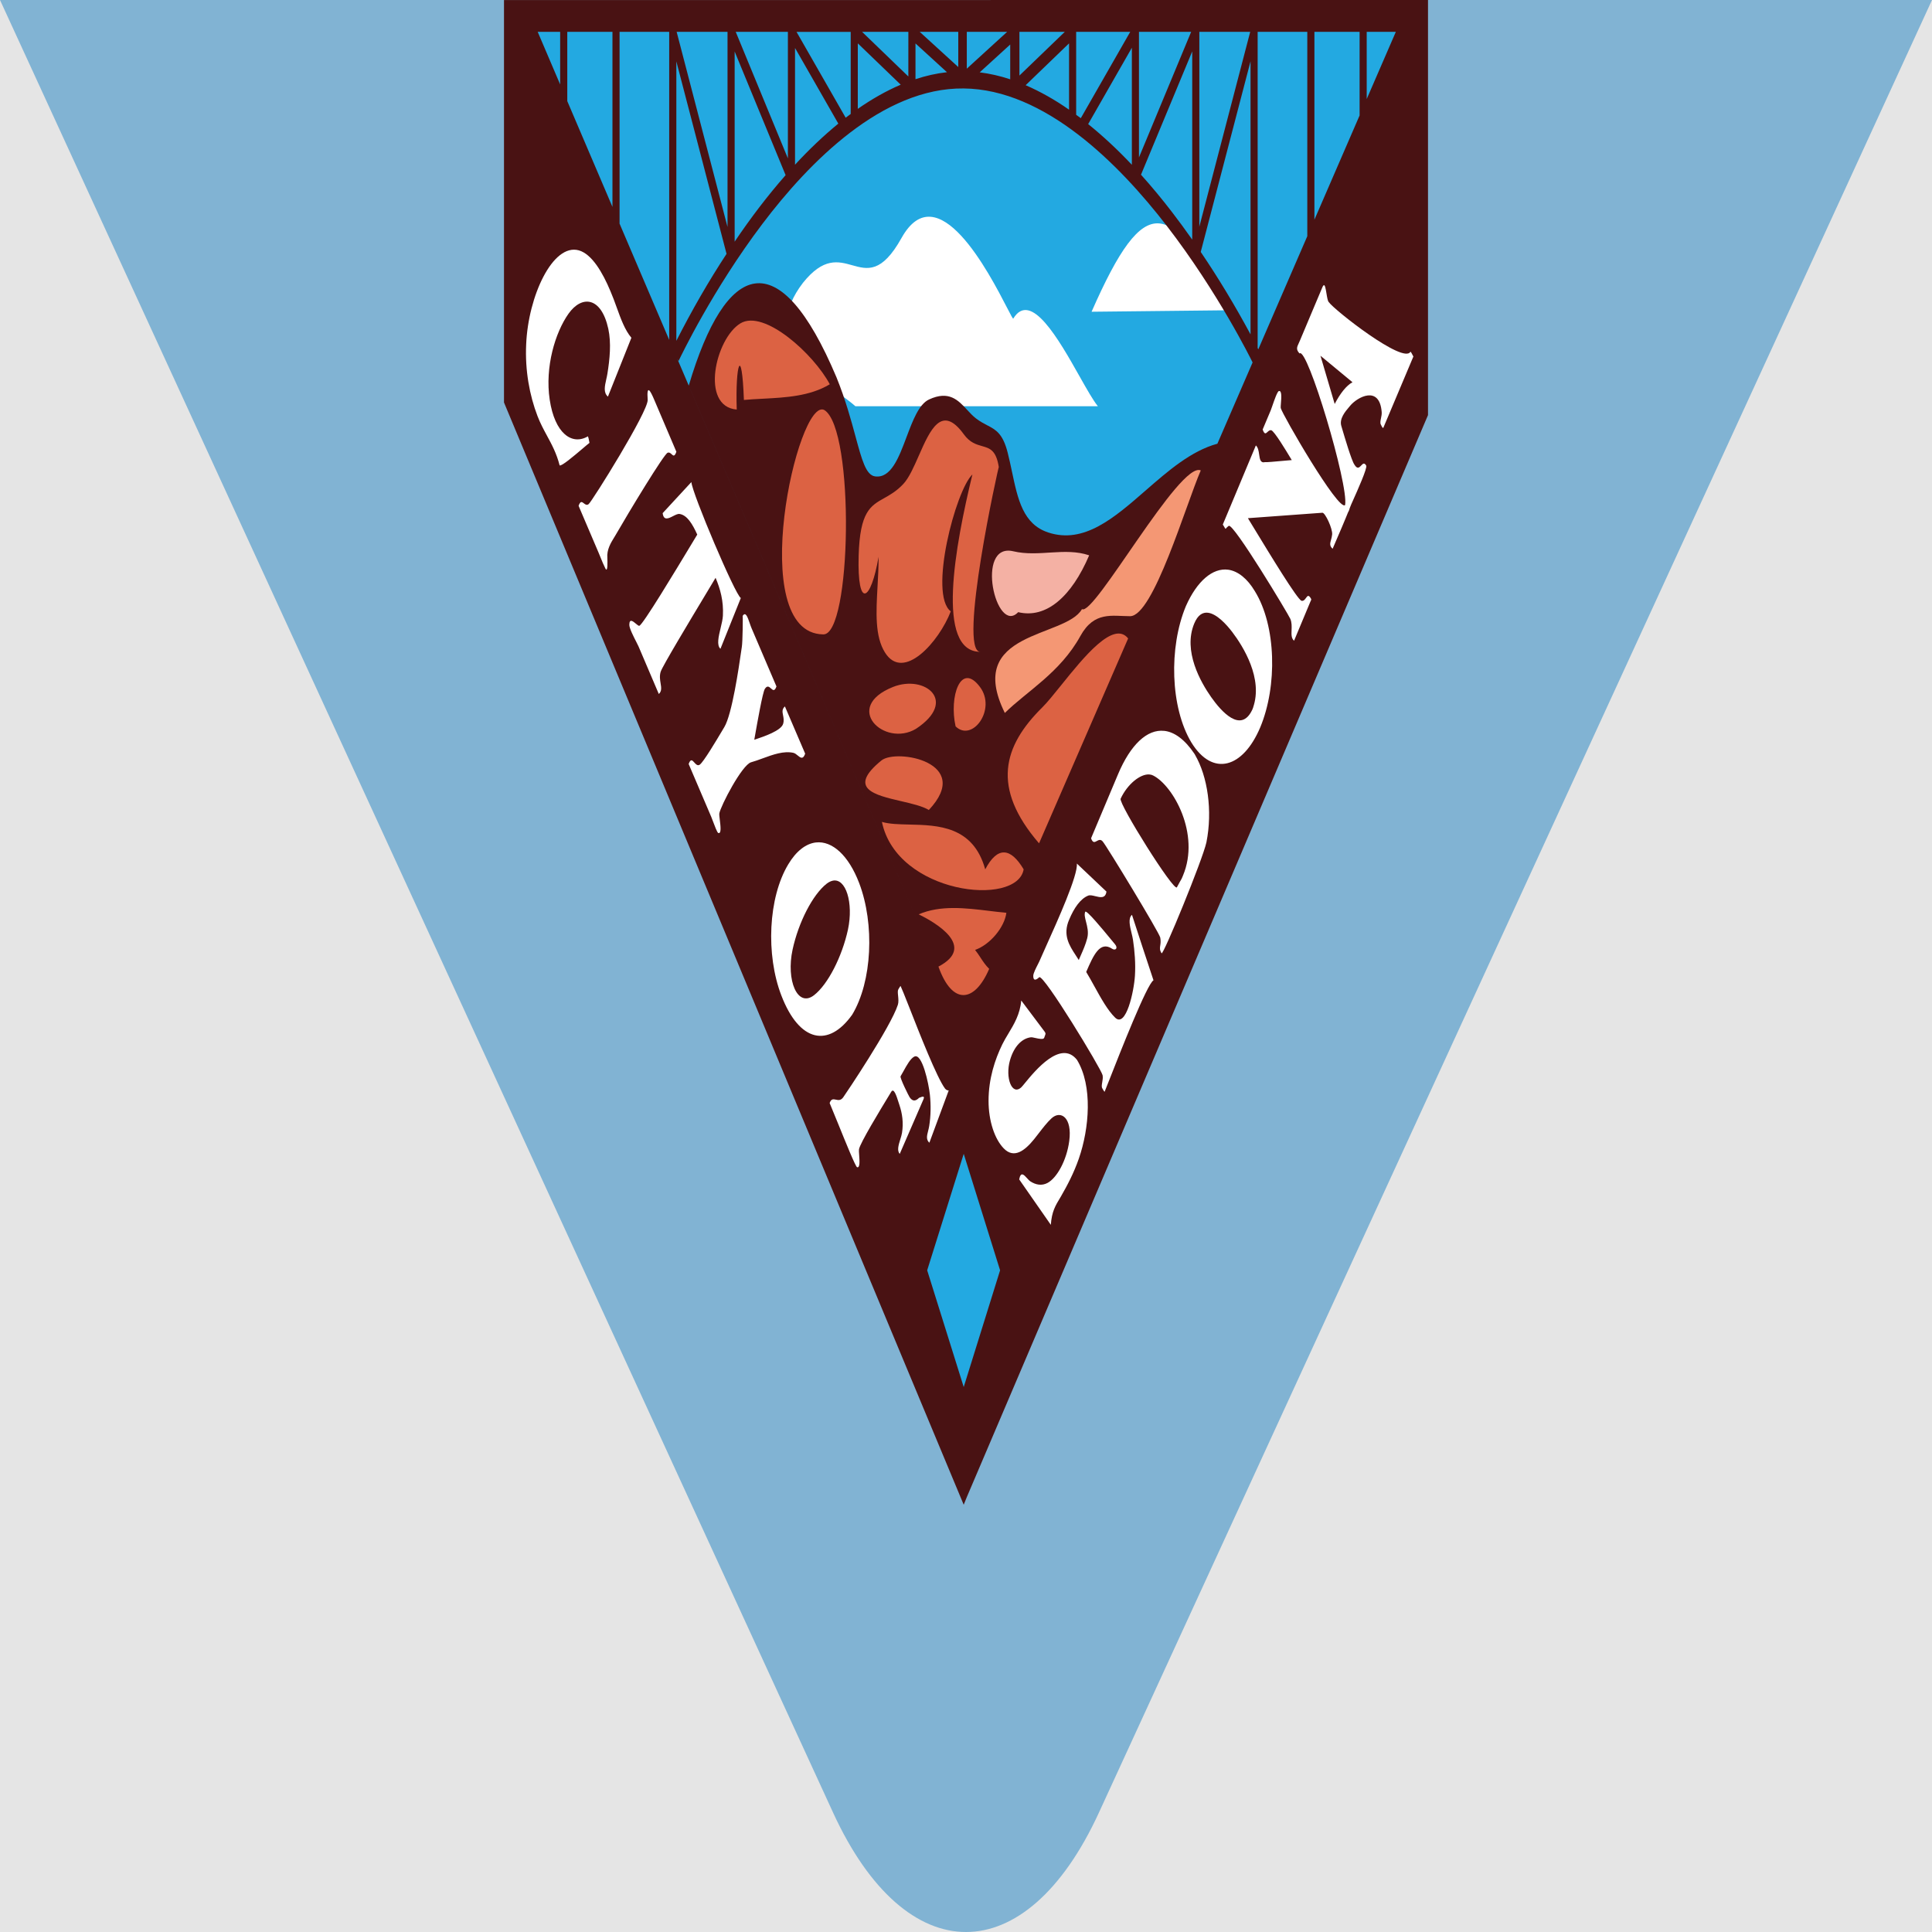 <svg width="512" height="512" viewBox="0 0 512 512" fill="none" xmlns="http://www.w3.org/2000/svg">
<rect width="512" height="512" fill="#E5E5E5"/>
<path d="M512 0H0L220.791 480.397C240.158 522.534 271.842 522.534 291.209 480.397L512 0Z" fill="#81B3D3"/>
<path d="M136.114 3.343L255.388 280.397L374.187 5.018L136.114 3.343Z" fill="#23A9E1"/>
<path fill-rule="evenodd" clip-rule="evenodd" d="M290.95 107.658H226.69C225.649 106.727 224.235 105.684 222.653 104.517C214.499 98.5 201.874 89.185 212.766 74.985C218.218 68.158 222.133 69.254 225.833 70.289C229.874 71.42 233.66 72.48 238.915 63.063C248.485 45.943 262.195 72.48 266.89 81.568C267.858 83.44 268.442 84.572 268.529 84.428C273.165 76.815 280.601 89.996 286.092 99.731C288.019 103.147 289.706 106.138 290.95 107.658ZM325.862 82.219L289.28 82.614C303.735 49.7 310.231 53.225 325.862 82.219Z" fill="white"/>
<path fill-rule="evenodd" clip-rule="evenodd" d="M133.565 0.007H256.204L378.435 0V110.006L256.208 396.759L255.392 398.771L133.565 106.663V0.007ZM148.447 8.433V22.381L142.496 8.441L148.447 8.433ZM362.192 8.441V26.243L369.909 8.441H362.192ZM179.82 95.677L179.486 95.07L182.526 102.19L182.524 102.194L255.384 272.835L182.526 102.19C192.376 68.965 206.481 63.993 221.655 99.941C224.082 105.92 225.554 111.357 226.734 115.717C228.406 121.89 229.493 125.905 231.877 126.243C236.101 126.838 238.179 121.312 240.245 115.816C241.886 111.451 243.52 107.105 246.216 105.859C251.489 103.415 253.918 106.039 256.303 108.616C257.06 109.433 257.812 110.246 258.649 110.891C259.696 111.698 260.674 112.209 261.58 112.681C263.906 113.895 265.753 114.859 267.045 119.96C267.476 121.657 267.836 123.356 268.187 125.014L268.187 125.014C269.745 132.368 271.136 138.936 277.812 141.12C287.266 144.222 295.259 137.256 303.576 130.008C309.538 124.812 315.667 119.472 322.619 117.59L331.95 96.05C331.561 95.246 322.797 77.472 309.2 59.845C296.478 43.351 276.818 23.647 255.38 23.442C233.895 23.208 214.509 42.847 202.017 59.369C188.872 76.757 180.441 94.378 179.852 95.61L179.829 95.658L179.82 95.677ZM360.307 8.433H348.334V58.221L360.307 30.595V8.433ZM333.29 92.232V8.441H346.446V62.595L333.46 92.569C333.405 92.453 333.349 92.341 333.29 92.232ZM331.405 88.612V16.245L318.208 66.771C322.813 73.555 327.219 80.846 331.405 88.612ZM315.952 13.626V63.502C314.234 61.059 312.428 58.58 310.517 56.1C308.053 52.896 305.323 49.576 302.377 46.299L315.952 13.626ZM299.954 43.666V12.654L288.378 32.885C292.33 36.076 296.194 39.675 299.954 43.666ZM301.839 8.441H315.667L301.839 41.72V8.441ZM331.316 8.441H317.837L317.833 60.079L331.316 8.441ZM285.199 8.441H299.52L286.423 31.319C286.181 31.135 285.934 30.959 285.687 30.782C285.523 30.665 285.358 30.547 285.195 30.427V8.441H285.199ZM283.31 29.067V11.491L271.809 22.579C275.707 24.269 279.549 26.436 283.31 29.067ZM267.717 11.798V21.014C265.04 20.128 262.341 19.513 259.632 19.171L267.717 11.798ZM250.954 19.134L242.614 11.513V20.985C245.344 20.085 248.127 19.448 250.954 19.134ZM227.328 11.491L238.7 22.447C234.767 24.122 230.971 26.309 227.324 28.847L227.328 11.491ZM228.463 8.441L240.722 20.268L240.725 8.441H228.463ZM253.952 17.766L243.734 8.441H253.952V17.766ZM266.9 8.441H256.211V18.198L266.9 8.441ZM270.158 8.441H282.179L270.158 20.026V8.441ZM211.089 8.448L224.111 31.195L225.443 30.208V8.448H211.089ZM210.688 12.712L222.163 32.76C218.241 35.977 214.41 39.612 210.688 43.651V12.712ZM208.195 46.416L194.69 13.648V64.043C199.006 57.633 203.516 51.746 208.195 46.416ZM179.237 16.267L192.542 67.276C187.865 74.398 183.421 82.095 179.237 90.323V16.267ZM179.319 8.441L192.801 60.152V8.441H179.319ZM208.8 41.976L194.976 8.441H208.8V41.976ZM150.335 26.799L162.308 54.835V8.441H150.335V26.799ZM164.192 8.441H177.345V90.067L164.189 59.26L164.192 8.441Z" fill="#491213"/>
<path d="M245.712 336.644L255.395 305.778L265.034 336.644L255.395 367.583L245.712 336.644Z" fill="#23A9E1"/>
<path fill-rule="evenodd" clip-rule="evenodd" d="M196.192 85.708C189.577 89.76 185.504 107.738 195.239 108.536H195.243C194.842 96.335 196.601 91.172 197.142 105.99C198.748 105.844 200.414 105.757 202.109 105.668C208.201 105.349 214.652 105.012 219.9 101.836C215.671 93.856 202.481 81.846 196.192 85.708ZM218.131 168.117C197.369 167.781 211.404 104.864 218.468 108.667C226.593 113.758 225.681 168.6 218.131 168.117ZM227.554 147.235C227.146 161.659 230.812 159.442 232.834 147.564V147.557C232.846 150.181 232.7 152.826 232.557 155.404C232.178 162.252 231.825 168.633 234.537 172.937C239.449 180.756 248.877 170.033 251.96 162.024C246.035 157.489 253.251 129.937 257.696 125.739C253.125 144.616 247.856 172.74 259.803 172.74C253.748 172.74 264.634 123.398 264.693 123.793C264.002 119.281 262.286 118.794 260.237 118.213C258.719 117.782 257.019 117.299 255.418 115.089C249.548 106.991 246.481 113.962 243.501 120.735C242.201 123.689 240.918 126.606 239.427 128.218C237.646 130.14 235.901 131.12 234.32 132.007C230.662 134.06 227.881 135.621 227.554 147.235ZM275.36 223.493C262.623 208.718 265.847 197.725 276.213 187.47C277.549 186.148 279.298 183.976 281.251 181.551L281.251 181.55L281.251 181.55C287.225 174.131 295.112 164.336 298.967 169.192L275.36 223.493ZM266.7 241.903C265.231 241.768 263.729 241.586 262.21 241.401C255.879 240.633 249.248 239.827 243.467 242.305C247.945 244.514 258.868 250.826 248.698 256.158C252.346 266.449 258.263 265.791 262.144 256.758C261.195 255.837 260.507 254.79 259.826 253.75C259.375 253.064 258.927 252.381 258.408 251.74C262.433 250.307 266.199 245.728 266.7 241.903ZM261.094 230.39C264.318 224.246 267.821 224.568 271.282 230.39H271.278C269.52 240.498 237.668 236.929 233.717 217.81C235.662 218.389 238.195 218.448 240.948 218.511C248.586 218.687 257.917 218.901 261.094 230.39ZM246.15 214.657C244.477 213.636 241.664 212.982 238.811 212.319C231.756 210.679 224.46 208.983 233.58 201.536C237.531 198.31 258.041 201.996 246.15 214.657ZM253.243 192.495C251.474 184.618 254.598 175.234 259.699 182.051C264.147 187.997 257.651 196.803 253.243 192.495ZM242.721 193.161C234.318 198.127 223.158 187.427 236.674 182.043C245.062 178.708 253.985 185.744 242.721 193.161Z" fill="#DC6243"/>
<path d="M266.292 188.941C255.503 167.093 282.401 169.104 286.735 161.417C289.888 163.494 312.669 122.089 318.215 124.663C314.231 133.879 305.645 163.297 299.49 163.297C294.76 163.297 289.974 161.907 286.312 168.549C280.954 178.276 272.076 183.221 266.292 188.941Z" fill="#F49774"/>
<path d="M269.828 162.229C263.921 168.49 258.334 143.68 268.533 146.094C275.308 147.703 282.171 144.968 288.642 147.169C284 158.045 277.304 164.036 269.828 162.229Z" fill="#F4B1A4"/>
<path fill-rule="evenodd" clip-rule="evenodd" d="M145.679 105.932C147.018 114.848 151.556 118.117 155.811 115.63C155.946 115.925 156.03 116.38 156.109 116.807C156.145 117.005 156.181 117.197 156.219 117.364C155.85 117.644 155.167 118.224 154.35 118.918L154.35 118.918C152.077 120.849 148.77 123.658 148.306 123.325C147.501 120.16 146.234 117.821 144.96 115.468L144.96 115.468C144.073 113.83 143.182 112.184 142.44 110.247C140.34 104.776 139.112 98.171 139.442 91.252C139.969 78.489 146.484 64.416 153.4 66.347C156.813 67.32 159.662 72.103 161.785 77.194C162.387 78.579 162.911 80.031 163.429 81.463C164.529 84.511 165.598 87.471 167.324 89.511C165.254 94.719 163.183 99.912 161.106 105.112C159.879 104.044 160.252 102.377 160.66 100.555C160.774 100.045 160.891 99.522 160.976 98.998C161.581 95.216 162.033 90.916 161.202 87.112C159.31 78.525 154.134 78.233 150.665 83.133C147.155 88.092 144.369 97.22 145.679 105.932ZM176.937 119.982C177.37 119.798 177.699 120.105 177.992 120.377C178.418 120.774 178.767 121.099 179.245 119.719L173.345 105.866C172.451 103.767 171.32 101.514 171.642 105.954C171.858 108.945 156.917 132.848 156.004 133.587C155.504 133.994 155.093 133.673 154.72 133.381C154.234 133.002 153.811 132.671 153.333 134.047C154.08 135.797 154.827 137.549 155.573 139.3L155.573 139.301L155.574 139.302L155.574 139.303L155.575 139.304L155.575 139.305L155.576 139.306L155.576 139.307L155.576 139.308L155.577 139.309L155.577 139.31L155.578 139.311L155.578 139.312L155.581 139.319L155.582 139.321L155.582 139.322L155.584 139.326L155.585 139.328C156.594 141.696 157.603 144.064 158.616 146.43C158.807 146.878 158.994 147.338 159.182 147.8L159.182 147.8L159.182 147.8C159.576 148.772 159.973 149.749 160.416 150.621C161.116 152.003 160.983 148.659 160.955 147.946C160.95 147.829 160.948 147.783 160.954 147.842C160.755 145.675 161.914 143.798 162.728 142.478C162.829 142.314 162.925 142.159 163.013 142.013C166.738 135.547 176.017 120.224 176.937 119.982ZM189.637 153.123C190.872 156.056 191.781 159.223 191.577 163.173C191.529 164.107 191.252 165.259 190.972 166.427C190.429 168.687 189.871 171.009 190.928 171.935L196.326 158.477C194.879 157.76 183.407 130.712 183.222 127.75L175.612 135.986C175.872 138.056 177.146 137.404 178.369 136.777C179 136.454 179.618 136.138 180.076 136.205C182.072 136.483 183.511 138.86 184.78 141.669C184.385 142.323 183.935 143.069 183.444 143.882L183.441 143.888L183.441 143.888L183.441 143.889L183.441 143.889C178.774 151.627 170.394 165.525 169.427 165.842C169.25 165.898 168.906 165.609 168.524 165.288C167.742 164.631 166.798 163.838 166.778 165.572C166.767 166.488 167.887 168.672 168.634 170.129L168.635 170.13C168.901 170.649 169.12 171.076 169.223 171.321L174.592 183.916C175.408 183.182 175.249 182.208 175.064 181.078C174.912 180.147 174.742 179.11 175.085 178.013C175.527 176.602 182.707 164.66 187.023 157.481L187.024 157.481L187.024 157.48L187.024 157.48L187.025 157.479C188.144 155.617 189.07 154.076 189.637 153.123ZM250.464 288.509C248.299 285.657 243.598 273.668 241.017 267.083L241.017 267.083C240.294 265.241 239.738 263.821 239.449 263.143L238.659 261.293C238.633 261.22 237.972 262.353 238.065 262.2C237.867 262.528 237.93 263.162 238.003 263.884C238.082 264.677 238.172 265.576 237.939 266.296C236.028 272.191 224.07 289.964 223.451 290.813C222.806 291.696 222.13 291.551 221.515 291.418C220.857 291.277 220.268 291.151 219.863 292.32C220.379 293.525 221.18 295.503 222.067 297.691L222.069 297.694L222.069 297.695L222.07 297.697L222.07 297.697C224.163 302.862 226.731 309.197 227.135 309.325C227.94 309.58 227.795 307.593 227.684 306.072C227.636 305.413 227.595 304.841 227.64 304.578C227.919 302.929 233.275 294.124 235.749 290.057L235.749 290.057L235.772 290.019L235.806 289.964L236.188 289.335C236.877 288.195 237.595 290.463 238.091 292.028L238.092 292.028L238.092 292.03L238.092 292.031C238.178 292.302 238.257 292.551 238.329 292.758C239.115 295.062 239.468 297.513 239.045 300.212C238.962 300.733 238.776 301.331 238.585 301.944C238.133 303.395 237.653 304.937 238.444 305.785C239.072 304.337 240.18 301.789 241.297 299.22L241.319 299.169L241.343 299.113L241.356 299.084L241.361 299.072L241.395 298.995C242.898 295.538 244.393 292.099 244.736 291.303C245.185 290.278 244.232 290.673 243.794 290.855C243.637 290.919 243.547 290.957 243.608 290.893C242.718 291.8 241.879 292.012 241.048 290.762C240.814 290.418 238.425 285.627 238.662 285.225C238.906 284.823 239.161 284.358 239.428 283.875C240.301 282.292 241.287 280.501 242.313 280.003C244.391 278.993 246.124 287.2 246.432 290.111C246.721 292.854 246.68 295.743 246.246 298.42C246.171 298.881 246.06 299.319 245.955 299.734C245.641 300.972 245.379 302.005 246.291 302.837L251.422 288.97C251.087 289.004 250.754 288.844 250.464 288.509ZM208.896 229.059C210.956 225.604 213.531 223.568 216.231 223.259C220.527 222.776 224.883 226.653 227.695 234.04C231.821 244.894 231.146 260.086 225.84 268.9C219.589 277.684 211.864 276.272 207.071 263.823C202.9 253.013 203.59 237.858 208.896 229.059ZM220.646 233.396C224.167 232.606 226.222 239.24 224.723 246.328C223.165 253.496 219.418 260.876 215.73 263.736C211.352 267.137 208.269 259.808 210.05 251.616C211.616 244.419 215.355 237.112 219.051 234.208C219.607 233.777 220.141 233.513 220.646 233.404V233.396ZM211.383 200.196C211.039 199.913 210.683 199.62 210.321 199.532V199.524C207.739 198.916 204.834 199.979 202.093 200.983C201.044 201.367 200.019 201.742 199.046 202.011C196.645 202.677 190.987 213.538 190.624 215.586C190.585 215.87 190.663 216.511 190.753 217.25C190.956 218.907 191.219 221.054 190.349 220.75C190.055 220.642 189.351 218.754 188.881 217.496C188.716 217.054 188.58 216.69 188.501 216.508L182.502 202.465C183.034 200.98 183.482 201.485 184 202.068C184.411 202.531 184.866 203.042 185.44 202.647C186.428 201.964 189.812 196.279 191.413 193.589C191.628 193.227 191.811 192.919 191.952 192.685C194.007 189.278 195.813 176.792 196.404 172.708L196.404 172.708C196.498 172.058 196.561 171.621 196.589 171.467C196.816 170.224 196.894 163.092 196.805 163.238C197.586 161.968 198.122 163.527 198.665 165.107C198.828 165.583 198.993 166.061 199.164 166.464L205.768 181.912C205.278 183.3 204.825 182.894 204.325 182.446C203.846 182.015 203.323 181.546 202.682 182.585C202.093 183.542 200.679 191.574 200.037 195.218L199.96 195.655L199.891 196.043C200.033 195.993 200.213 195.933 200.422 195.863C202.397 195.199 207.012 193.647 207.542 191.815C207.792 190.949 207.646 190.209 207.515 189.545C207.342 188.672 207.196 187.93 208.009 187.207L213.378 199.729C212.812 201.373 212.126 200.808 211.383 200.196ZM300.251 249.041C300.711 252.121 300.971 255.368 300.77 258.586C300.511 262.726 298.411 272.469 295.535 269.697C293.553 267.778 291.744 264.5 290.013 261.363C289.283 260.038 288.566 258.739 287.855 257.577C289.785 253.13 291.484 249.276 294.73 251.433C295.621 252.018 296.385 251.258 295.45 250.19C295.265 249.977 294.879 249.509 294.374 248.894L294.373 248.894C292.217 246.275 287.881 241.006 287.596 241.639C287.3 242.311 287.537 243.224 287.812 244.291C288.143 245.571 288.531 247.071 288.126 248.639C287.7 250.284 287.051 251.754 286.419 253.183C286.237 253.597 286.055 254.007 285.882 254.417C285.628 253.996 285.349 253.57 285.065 253.136C283.407 250.602 281.557 247.774 283.34 243.709C284.646 240.579 286.349 238.151 288.39 237.346C288.87 237.153 289.561 237.324 290.272 237.5C291.583 237.824 292.963 238.165 293.22 236.278C291.652 234.787 290.083 233.303 288.515 231.82C287.467 230.83 286.42 229.84 285.373 228.847C285.716 231.902 280.308 243.906 277.189 250.83C276.424 252.526 275.797 253.918 275.426 254.798C275.354 254.966 275.212 255.245 275.039 255.58C274.555 256.525 273.838 257.921 273.827 258.579C273.807 260.421 275.05 259.299 275.351 259.027C275.382 258.999 275.403 258.98 275.411 258.974C276.58 258.126 291.825 283.235 292.204 284.954C292.318 285.583 292.204 286.227 292.102 286.81C291.988 287.461 291.887 288.035 292.129 288.428C292.127 288.424 292.131 288.431 292.14 288.448C292.219 288.592 292.685 289.437 292.742 289.306C292.899 288.934 293.309 287.889 293.893 286.402L293.894 286.402C296.795 279.018 303.978 260.736 305.686 259.786C303.768 254.025 301.867 248.242 299.984 242.437C298.92 243.356 299.422 245.424 299.874 247.286L299.874 247.286C300.025 247.911 300.172 248.514 300.251 249.041ZM271.624 287.016C274.3 283.753 281.129 275.426 285.41 280.873C289.61 287.763 288.694 299.012 285.9 307.058C284.561 310.898 282.869 314.109 281.099 317.173L280.983 317.365C279.684 319.511 278.725 321.095 278.48 324.597L270.095 312.551C270.513 310.39 271.349 311.315 272.175 312.229C272.478 312.565 272.78 312.899 273.059 313.077C274.51 314.021 276.087 314.284 277.571 313.509C280.109 312.178 282.68 307.489 283.359 302.399C284.205 296.072 281.055 294.156 278.658 296.372C277.504 297.439 276.403 298.868 275.317 300.278L275.317 300.278C274.884 300.84 274.454 301.399 274.024 301.931C271.601 304.907 268.752 307.16 266.017 304.352C263.613 301.894 261.977 297.11 261.977 291.727C261.977 285.898 263.658 280.792 265.639 276.733C266.1 275.792 266.656 274.867 267.23 273.915C268.725 271.432 270.332 268.762 270.64 265.14C272.699 267.89 274.758 270.633 276.825 273.376C277.167 273.836 277.106 273.991 276.919 274.47C276.862 274.616 276.794 274.791 276.721 275.014C276.546 275.554 275.347 275.289 274.367 275.072C273.873 274.962 273.435 274.865 273.211 274.89C271 275.153 268.774 277.062 267.646 281.012C266.348 285.561 268.154 290.476 270.659 288.143C270.842 287.971 271.174 287.565 271.624 287.017L271.624 287.016ZM350.772 75.6C350.642 75.716 350.529 75.898 350.445 76.126L347.514 83.075L344.494 90.257C344.391 90.506 344.285 90.731 344.188 90.941L344.188 90.941L344.188 90.941L344.188 90.941L344.187 90.943L344.187 90.943C343.699 91.99 343.4 92.631 344.402 93.673C346.416 91.684 357.454 128.547 356.467 133.843C354.723 135.627 339.808 109.83 339.408 108.126C339.373 107.929 339.411 107.454 339.457 106.883C339.573 105.441 339.738 103.386 338.903 103.642C338.494 103.767 337.705 106.047 337.182 107.56L337.182 107.561C336.999 108.09 336.849 108.524 336.759 108.74L334.618 113.824C335.103 115.22 335.458 114.889 335.899 114.479C336.186 114.211 336.51 113.91 336.929 114.029C337.776 114.364 340.802 119.39 342.04 121.445L342.04 121.445L342.04 121.445L342.049 121.46C342.158 121.641 342.253 121.799 342.331 121.928C341.751 121.969 340.839 122.053 339.86 122.143C337.899 122.323 335.664 122.528 335.264 122.469C334.018 122.775 333.865 121.695 333.692 120.477C333.564 119.57 333.425 118.587 332.815 118.044L327.331 131.173L324.141 138.802C324.125 138.838 324.112 138.868 324.101 138.893L324.101 138.893C324.07 138.961 324.056 138.992 324.06 139.021C324.064 139.047 324.081 139.071 324.114 139.115L324.114 139.115C324.146 139.159 324.193 139.223 324.256 139.328C324.367 139.509 324.452 139.655 324.519 139.77C324.667 140.022 324.727 140.126 324.788 140.126C324.831 140.126 324.873 140.074 324.946 139.986C325.06 139.847 325.249 139.618 325.628 139.358C326.845 138.516 341.419 162.763 341.945 163.999C342.36 164.973 342.319 166.022 342.282 166.985C342.237 168.135 342.197 169.163 342.94 169.799L347.273 159.428C347.31 159.339 347.344 159.266 347.374 159.204L347.397 159.158C347.524 158.897 347.549 158.845 347.322 158.477C346.754 157.556 346.464 157.96 346.105 158.459C345.813 158.865 345.477 159.333 344.91 159.208C343.799 158.848 336.685 147.148 332.447 140.18L332.447 140.179L332.446 140.178L332.446 140.178L332.446 140.177L332.446 140.177L332.442 140.171L332.429 140.149C331.775 139.074 331.19 138.113 330.707 137.324L350.453 135.883C351.176 135.832 353.198 140.133 353.031 141.662C352.972 142.208 352.845 142.667 352.732 143.074C352.476 143.995 352.295 144.647 353.158 145.428C353.615 144.343 354.083 143.26 354.552 142.176L354.554 142.173C355.267 140.524 355.981 138.871 356.664 137.2L357.213 135.854C357.427 135.517 357.598 135.086 357.714 134.596L358.122 133.594C358.222 133.367 358.345 133.093 358.485 132.781C359.761 129.933 362.42 123.996 362.062 123.383C361.543 122.496 361.148 122.917 360.724 123.369C360.24 123.886 359.718 124.442 358.931 123.127C358.168 122.05 356.361 115.921 355.642 113.485L355.642 113.485L355.642 113.484L355.642 113.484L355.642 113.484C355.57 113.24 355.509 113.034 355.462 112.873C354.892 110.967 356.502 109.068 357.465 107.932C357.581 107.795 357.688 107.669 357.78 107.555C359.65 105.266 365.598 101.945 366.165 109.216C366.205 109.742 366.089 110.3 365.979 110.823C365.835 111.513 365.704 112.142 365.961 112.558C365.981 112.592 366.011 112.653 366.047 112.729C366.204 113.051 366.485 113.629 366.614 113.326L374.561 94.485C374.487 94.361 374.408 94.206 374.328 94.046C374.156 93.706 373.972 93.342 373.782 93.198C372.024 96.657 353.503 82.08 352.152 80.069C351.869 79.847 351.696 78.789 351.526 77.755C351.327 76.539 351.133 75.355 350.772 75.6ZM358.422 101.294C355.599 98.939 352.772 96.599 349.937 94.273L353.707 107.058C354.407 105.692 355.179 104.478 356.011 103.438H356.018C356.764 102.509 357.569 101.763 358.422 101.294ZM325.495 150.98C321.388 150.424 317.221 153.979 314.279 160.613C309.697 171.584 310.153 187.514 315.737 196.781C321.369 205.924 329.39 203.598 333.976 192.759C338.547 181.817 338.232 165.842 332.548 156.67C330.564 153.345 328.095 151.352 325.498 150.98H325.495ZM326.582 167.525C324.979 165.411 322.426 162.661 320.119 162.383C318.735 162.215 317.436 162.946 316.483 165.243C313.459 172.528 318.197 180.793 320.961 184.728C323.721 188.655 328.841 194.338 331.809 188.195C331.833 188.154 331.856 188.11 331.876 188.063C332.37 186.841 332.24 187.127 332.062 187.551C334.796 179.864 329.476 171.335 326.582 167.525ZM308.517 193.688C304.013 193.197 299.602 197.315 296.277 205.215C294.335 209.814 292.397 214.422 290.461 219.029L289.146 222.154C289.604 223.469 290.105 223.193 290.663 222.885C291.136 222.624 291.65 222.34 292.215 222.981C293.265 224.173 307.252 247.206 307.482 248.471C307.654 249.423 307.558 250.041 307.476 250.565C307.372 251.236 307.291 251.754 307.831 252.625C308.243 253.306 318.753 227.721 319.714 223.222C321.376 214.891 320.052 205.763 316.672 200C316.943 200.439 317.329 201.06 316.516 199.729C313.956 195.94 311.222 193.973 308.517 193.68V193.688ZM305.597 205.515C305.293 205.361 304.963 205.266 304.61 205.244V205.237C302.158 205.054 298.741 207.855 296.979 211.666C296.389 212.946 311.159 236.527 311.893 235.137C312.571 233.854 312.845 233.39 312.995 233.135C313.177 232.827 313.18 232.822 313.496 232.051C318.152 220.984 310.873 208.17 305.597 205.515Z" fill="white"/>
</svg>

